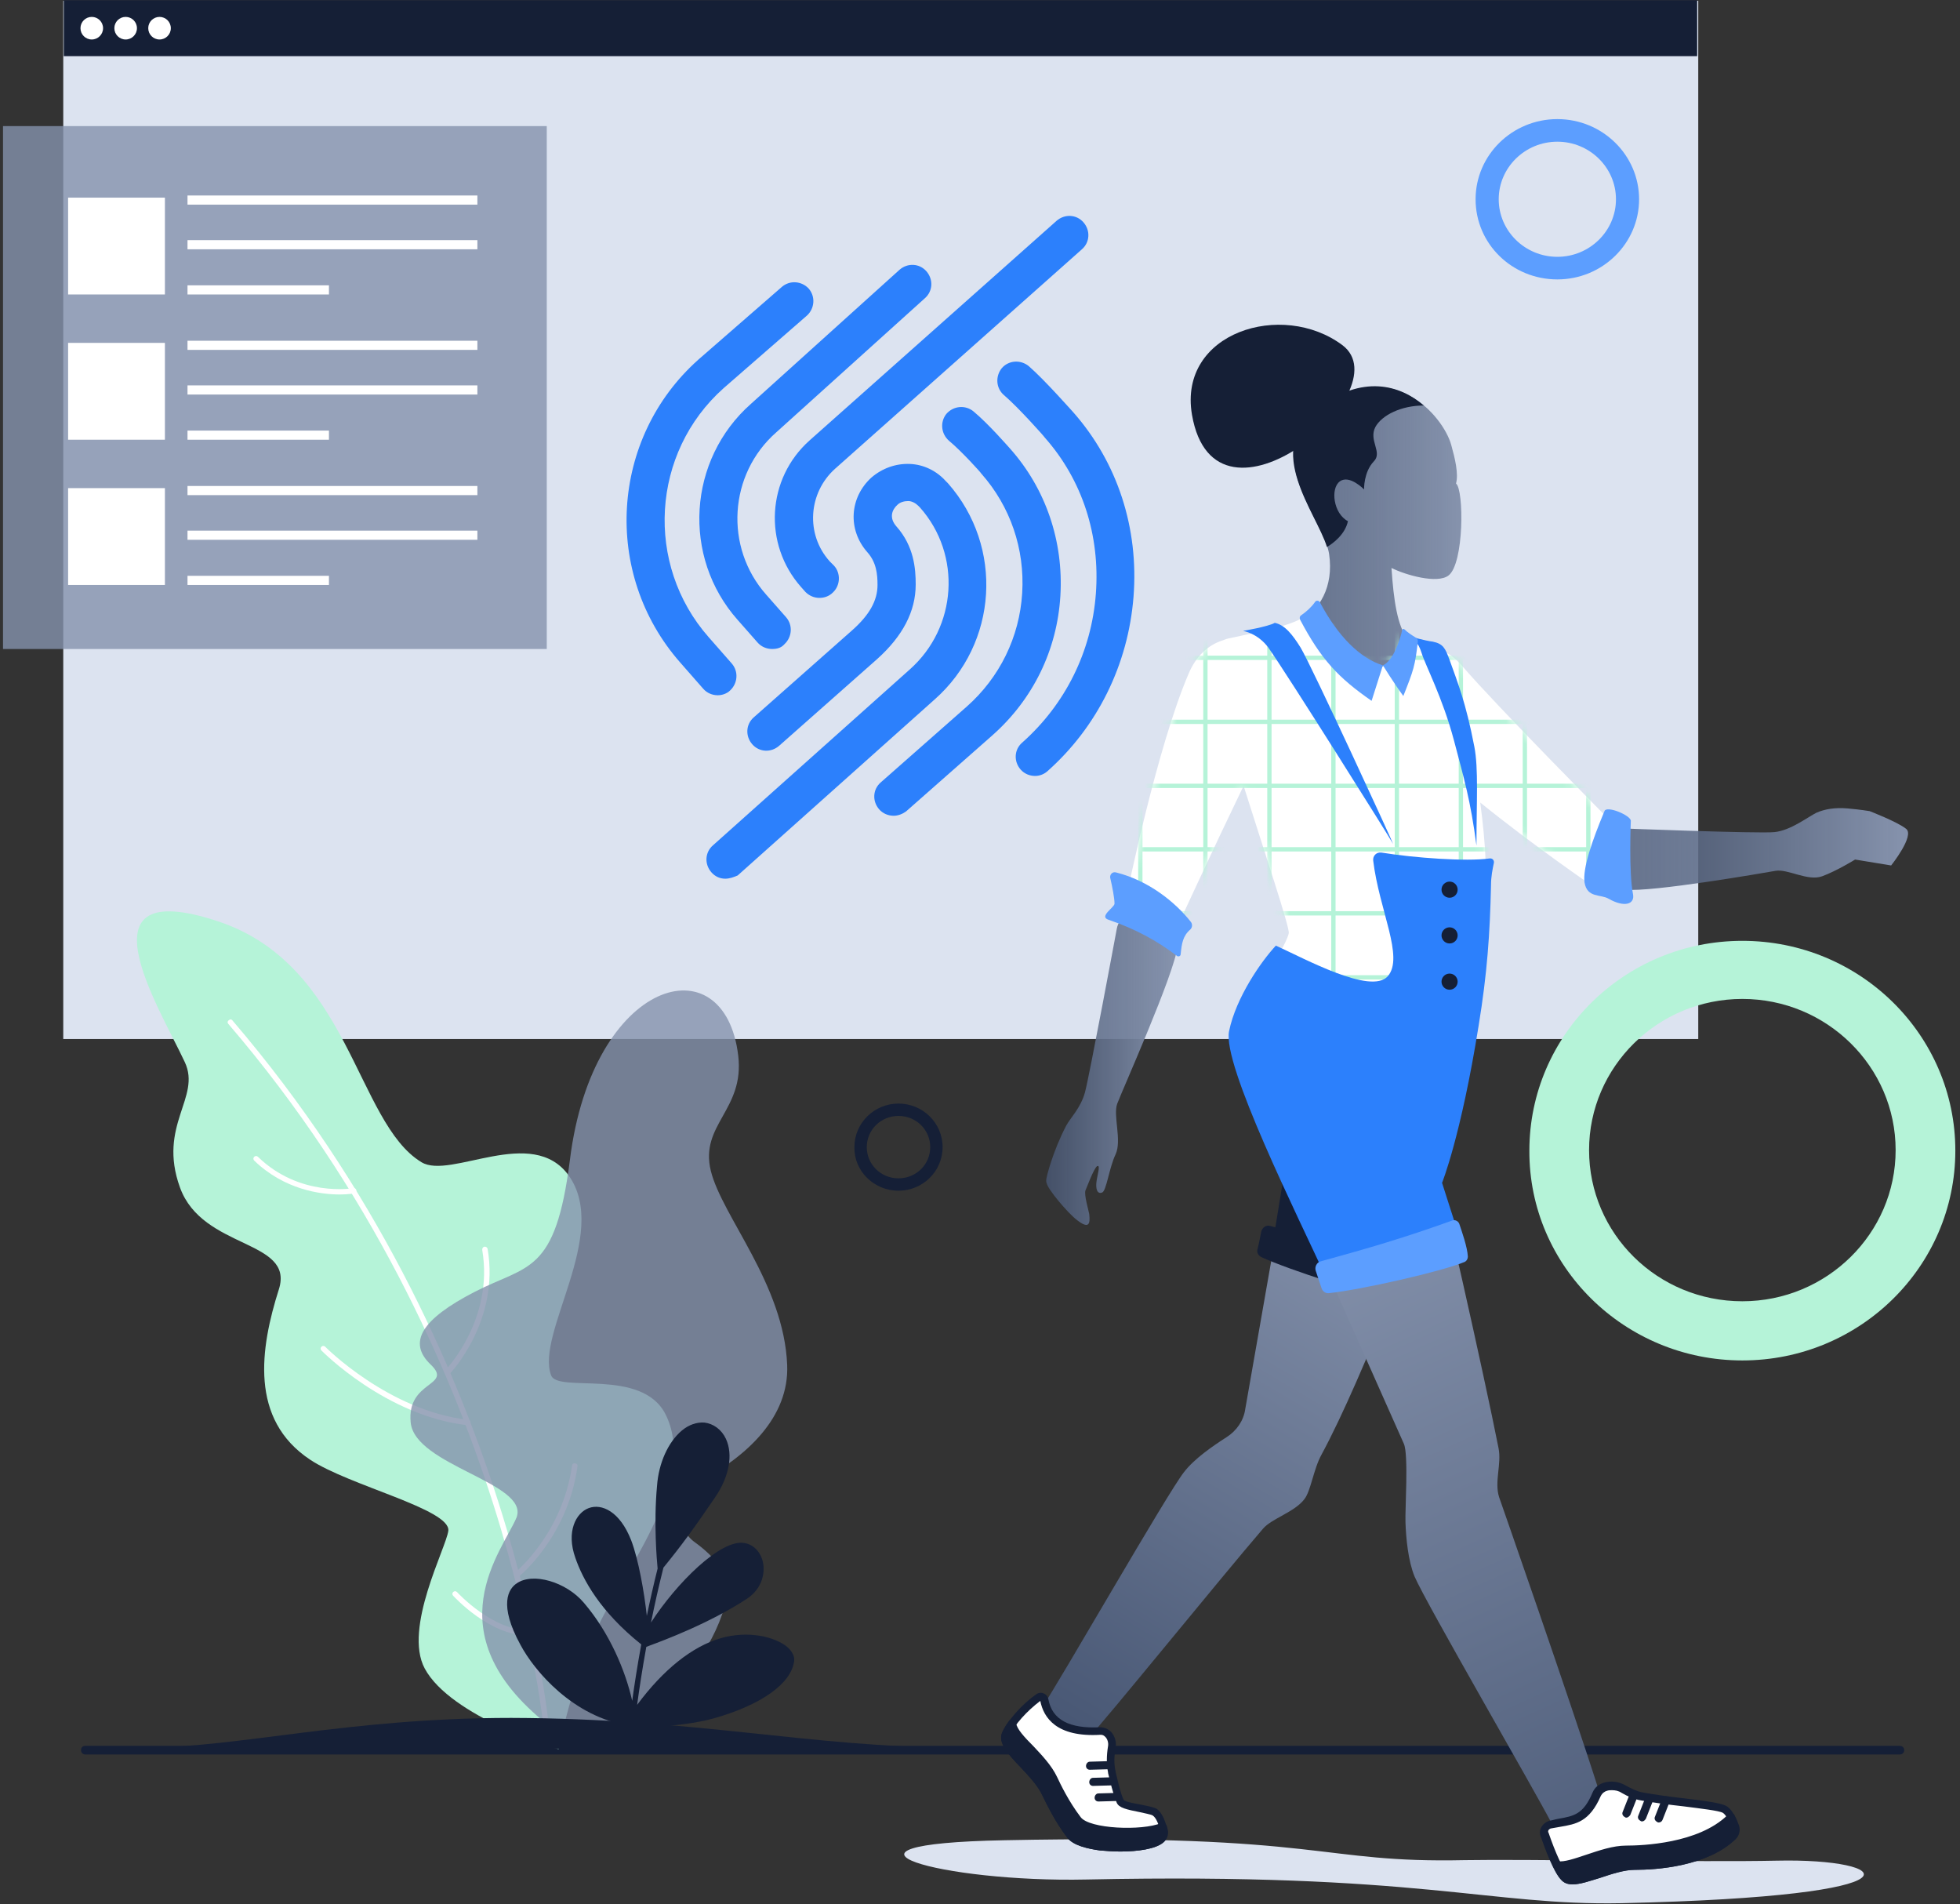 <svg width="244" height="237" viewBox="0 0 244 237" fill="none" xmlns="http://www.w3.org/2000/svg">
<rect x="0" y="0" width="244" height="237" fill="#333333" stroke="none"/>
<path d="M236.522 218.364H10.62C10.352 218.364 10.085 218.163 10.085 217.828C10.085 217.493 10.285 217.292 10.62 217.292H236.522C236.79 217.292 237.058 217.493 237.058 217.828C237.058 218.163 236.79 218.364 236.522 218.364Z" fill="#151F36"/>
<path fill-rule="evenodd" clip-rule="evenodd" d="M201.884 236.87C185.346 237.204 176.843 233.053 135.264 233.924C117.254 234.325 100.114 229.505 125.087 229.036C165.059 228.232 164.055 231.915 182.4 231.513C189.564 231.379 212.127 231.781 221.166 231.58C235.695 231.245 241.118 235.999 201.884 236.87Z" fill="#DCE3F0"/>
<path d="M211.415 0.094H7.875V129.315H211.415V0.094Z" fill="#DCE3F0"/>
<path opacity="0.8" d="M68.067 15.694H0.376V80.773H68.067V15.694Z" fill="url(#paint0_linear)"/>
<path d="M20.53 24.598H8.479V36.649H20.53V24.598Z" fill="white"/>
<path d="M59.43 24.331H23.342V25.469H59.43V24.331Z" fill="white"/>
<path d="M59.43 29.888H23.342V31.026H59.43V29.888Z" fill="white"/>
<path d="M40.951 35.512H23.342V36.65H40.951V35.512Z" fill="white"/>
<path d="M20.53 42.675H8.479V54.727H20.53V42.675Z" fill="white"/>
<path d="M59.43 42.409H23.342V43.547H59.43V42.409Z" fill="white"/>
<path d="M59.43 47.966H23.342V49.104H59.43V47.966Z" fill="white"/>
<path d="M40.951 53.59H23.342V54.728H40.951V53.59Z" fill="white"/>
<path d="M20.53 60.753H8.479V72.805H20.53V60.753Z" fill="white"/>
<path d="M59.43 60.486H23.342V61.624H59.43V60.486Z" fill="white"/>
<path d="M59.43 66.043H23.342V67.182H59.43V66.043Z" fill="white"/>
<path d="M40.951 71.667H23.342V72.806H40.951V71.667Z" fill="white"/>
<path d="M211.281 0.027H7.942V6.99H211.281V0.027Z" fill="#151F36"/>
<path d="M11.424 4.915C12.2 4.915 12.83 4.285 12.83 3.509C12.83 2.732 12.2 2.103 11.424 2.103C10.647 2.103 10.018 2.732 10.018 3.509C10.018 4.285 10.647 4.915 11.424 4.915Z" fill="white"/>
<path d="M15.642 4.915C16.419 4.915 17.048 4.285 17.048 3.509C17.048 2.732 16.419 2.103 15.642 2.103C14.866 2.103 14.236 2.732 14.236 3.509C14.236 4.285 14.866 4.915 15.642 4.915Z" fill="white"/>
<path d="M19.86 4.915C20.637 4.915 21.266 4.285 21.266 3.509C21.266 2.732 20.637 2.103 19.86 2.103C19.084 2.103 18.454 2.732 18.454 3.509C18.454 4.285 19.084 4.915 19.86 4.915Z" fill="white"/>
<path d="M128.86 96.575C128.19 96.575 127.521 96.307 127.052 95.771C126.181 94.767 126.248 93.294 127.253 92.424C132.609 87.67 135.89 81.108 136.425 73.877C136.961 66.646 134.752 59.75 130.065 54.461C130.065 54.394 126.717 50.644 124.976 49.171C123.972 48.301 123.905 46.828 124.709 45.824C125.579 44.819 127.052 44.752 128.056 45.556C130.065 47.297 133.479 51.18 133.613 51.314C139.104 57.541 141.782 65.709 141.112 74.279C140.443 82.715 136.626 90.482 130.333 96.039C129.931 96.374 129.395 96.575 128.86 96.575Z" fill="#2C80FC"/>
<path d="M111.251 101.529C110.581 101.529 109.912 101.261 109.443 100.726C108.573 99.722 108.64 98.249 109.644 97.378L120.357 87.938C124.441 84.322 126.918 79.301 127.253 73.81C127.588 68.32 125.78 63.031 122.164 58.947C122.164 58.88 119.754 56.202 118.147 54.862C117.143 53.992 117.009 52.519 117.812 51.515C118.683 50.51 120.156 50.377 121.16 51.18C123.102 52.787 125.579 55.666 125.713 55.8C130.199 60.821 132.408 67.383 132.007 74.145C131.605 80.907 128.592 87.067 123.503 91.553L112.791 100.994C112.322 101.328 111.786 101.529 111.251 101.529Z" fill="#2C80FC"/>
<path d="M90.294 109.363C89.624 109.363 89.022 109.095 88.553 108.559C87.683 107.555 87.749 106.082 88.754 105.212L113.259 83.318C119.151 78.096 119.753 69.057 114.531 63.165L114.464 63.098C114.397 63.031 114.397 63.031 114.33 62.964C113.995 62.629 113.527 62.361 113.058 62.361C112.589 62.361 112.054 62.495 111.719 62.83C111.049 63.433 110.648 64.437 111.585 65.508C113.795 67.985 113.995 70.797 113.995 72.739C113.995 76.087 112.389 79.167 109.175 82.046L96.989 92.825C95.985 93.696 94.512 93.629 93.641 92.624C92.771 91.62 92.838 90.147 93.842 89.277L106.028 78.497C108.237 76.555 109.242 74.748 109.242 72.806C109.242 71.467 109.108 69.994 107.97 68.722C105.492 65.91 105.76 61.893 108.505 59.415C109.844 58.277 111.518 57.675 113.259 57.742C115 57.808 116.607 58.612 117.745 59.884L117.879 60.018C117.946 60.085 117.946 60.085 118.013 60.152C124.976 68.052 124.239 80.104 116.339 87.067L91.834 108.961C91.365 109.162 90.829 109.363 90.294 109.363Z" fill="#2C80FC"/>
<path d="M89.357 86.531C88.688 86.531 88.018 86.264 87.549 85.728L84.67 82.447C74.962 71.4 75.966 54.528 86.947 44.752L97.325 35.714C98.329 34.843 99.802 34.977 100.672 35.914C101.543 36.919 101.409 38.392 100.471 39.262L90.094 48.301C81.055 56.335 80.251 70.262 88.219 79.3L91.098 82.581C91.968 83.585 91.834 85.058 90.897 85.929C90.495 86.331 89.893 86.531 89.357 86.531Z" fill="#2C80FC"/>
<path d="M96.119 80.773C95.45 80.773 94.78 80.506 94.311 79.97L91.834 77.158C84.871 69.324 85.607 57.206 93.508 50.242L111.987 33.571C112.992 32.701 114.465 32.768 115.335 33.772C116.205 34.776 116.138 36.249 115.134 37.12L96.655 53.791C90.696 59.014 90.16 68.119 95.383 74.011L97.86 76.823C98.73 77.828 98.597 79.3 97.659 80.171C97.257 80.64 96.722 80.773 96.119 80.773Z" fill="#2C80FC"/>
<path d="M102.012 74.413C101.342 74.413 100.739 74.145 100.271 73.676L99.735 73.074C94.981 67.718 95.45 59.549 100.806 54.795L131.538 27.478C132.543 26.608 134.015 26.675 134.886 27.679C135.756 28.683 135.689 30.156 134.685 31.027L103.953 58.344C100.606 61.357 100.271 66.512 103.284 69.86L103.819 70.396C104.69 71.333 104.623 72.873 103.685 73.743C103.217 74.212 102.614 74.413 102.012 74.413Z" fill="#2C80FC"/>
<path d="M179.654 144.406C177.712 150.097 169.812 171.255 164.522 181.03C163.518 182.838 163.183 185.583 162.38 186.587C161.175 188.194 158.296 188.997 157.225 190.27C151.868 196.496 137.674 214.038 135.264 216.582C131.246 220.8 126.961 216.716 129.573 212.766C132.184 208.816 145.24 185.984 147.382 183.239C148.654 181.566 150.998 179.959 152.672 178.887C153.944 178.084 154.814 176.812 155.015 175.406C156.22 168.443 159.836 147.955 161.041 141.259C162.514 133.158 182.064 137.51 179.654 144.406Z" fill="url(#paint1_linear)"/>
<path d="M129.238 211.293C129.506 211.092 129.908 211.226 129.975 211.628C130.577 214.975 133.791 215.645 136.938 215.511C137.875 215.444 138.545 216.582 138.344 217.52C138.21 218.39 138.143 219.461 138.344 220.599C138.612 221.671 138.946 223.144 139.415 224.282C139.75 225.085 143.098 225.219 143.767 225.688C144.37 226.157 144.704 227.228 144.905 227.897C145.039 228.299 144.838 228.768 144.504 229.036C142.696 230.442 134.661 230.375 133.255 228.433C131.916 226.625 130.912 224.751 130.242 223.345C128.903 220.332 124.484 217.653 125.221 215.913C125.823 214.44 127.564 212.498 129.238 211.293Z" fill="white"/>
<path d="M139.482 230.442C138.612 230.442 137.742 230.375 136.938 230.308C135.465 230.107 133.59 229.705 132.854 228.701C131.314 226.692 130.31 224.55 129.774 223.479C129.238 222.273 128.033 221.001 127.029 219.93C125.489 218.323 124.217 216.917 124.753 215.645C125.422 214.172 127.163 212.163 128.971 210.891C129.238 210.69 129.573 210.624 129.908 210.757C130.243 210.891 130.444 211.159 130.511 211.494C130.979 214.038 133.122 215.176 136.938 214.975C137.474 214.975 137.942 215.176 138.344 215.578C138.813 216.114 139.014 216.85 138.88 217.587C138.679 218.658 138.679 219.595 138.88 220.466V220.533C139.148 221.537 139.415 223.01 139.884 224.014C140.085 224.282 141.424 224.483 142.094 224.617C143.098 224.818 143.7 224.952 144.035 225.152C144.571 225.554 145.04 226.425 145.307 227.697C145.441 228.299 145.24 228.969 144.705 229.371C143.834 230.107 141.692 230.442 139.482 230.442ZM129.506 211.695C127.899 212.9 126.225 214.708 125.69 216.047C125.355 216.716 126.56 218.055 127.765 219.261C128.837 220.399 130.042 221.671 130.711 223.077C131.18 224.081 132.184 226.157 133.657 228.098C134.059 228.634 135.331 229.103 137.072 229.304C139.951 229.638 143.232 229.304 144.169 228.567C144.37 228.433 144.437 228.165 144.437 227.898C144.236 226.96 143.901 226.224 143.5 225.956C143.299 225.822 142.495 225.688 141.96 225.554C140.286 225.219 139.281 225.019 139.014 224.349C138.545 223.211 138.21 221.738 137.942 220.667V220.6C137.742 219.595 137.742 218.524 137.942 217.319C138.009 216.917 137.875 216.448 137.608 216.181C137.407 215.98 137.273 215.913 137.005 215.913C131.515 216.248 129.908 213.77 129.506 211.695Z" fill="#151F36"/>
<path d="M134.125 226.425C132.786 224.617 131.782 222.742 131.112 221.336C129.907 218.658 126.158 216.181 126.024 214.44C125.689 214.909 125.354 215.444 125.153 215.846C124.35 217.654 128.769 220.332 130.175 223.278C130.778 224.684 131.849 226.559 133.188 228.366C134.594 230.241 142.628 230.375 144.436 228.969C144.771 228.701 144.972 228.233 144.838 227.831C144.838 227.697 144.771 227.563 144.704 227.362C142.227 228.366 135.464 228.166 134.125 226.425Z" fill="#151F36"/>
<path d="M139.482 230.442C138.612 230.442 137.742 230.375 136.938 230.308C135.465 230.107 133.59 229.705 132.854 228.701C131.314 226.692 130.31 224.55 129.774 223.479C129.238 222.273 128.033 221.001 127.029 219.93C125.489 218.323 124.217 216.917 124.753 215.645C124.953 215.176 125.221 214.708 125.623 214.172C125.757 213.971 125.958 213.904 126.159 213.971C126.359 214.038 126.493 214.172 126.493 214.44C126.56 215.176 127.565 216.248 128.636 217.319C129.707 218.457 130.912 219.729 131.582 221.135C132.05 222.14 133.055 224.215 134.528 226.157C135.599 227.63 142.161 227.898 144.571 226.893C144.705 226.826 144.839 226.826 144.973 226.893C145.106 226.96 145.173 227.094 145.24 227.228C145.307 227.362 145.307 227.563 145.374 227.697C145.508 228.299 145.307 228.969 144.772 229.371C143.834 230.107 141.692 230.442 139.482 230.442ZM125.958 215.578C125.824 215.779 125.757 215.913 125.69 216.047C125.355 216.716 126.56 218.055 127.765 219.26C128.837 220.399 130.042 221.671 130.711 223.077C131.18 224.081 132.184 226.157 133.657 228.098C134.059 228.634 135.331 229.103 137.072 229.304C139.951 229.638 143.232 229.304 144.169 228.567C144.37 228.433 144.437 228.232 144.437 228.031C141.424 228.902 135.197 228.634 133.791 226.759C132.251 224.751 131.247 222.608 130.711 221.537C130.176 220.332 128.971 219.06 127.966 217.988C127.096 217.118 126.359 216.315 125.958 215.578Z" fill="#151F36"/>
<path d="M175.035 159.471L158.43 154.851L160.238 143.737L178.985 149.227L175.035 159.471Z" fill="#151F36"/>
<path d="M175.102 157.261C174.901 158.266 174.499 160.207 173.963 161.279C173.83 161.546 173.562 161.68 173.294 161.613C170.281 161.212 160.506 158.065 157.024 156.458C156.622 156.257 156.422 155.855 156.555 155.454C156.756 154.65 156.89 153.847 157.024 153.244C157.158 152.775 157.627 152.441 158.095 152.575C164.121 154.181 168.473 155.32 174.566 156.458C174.901 156.525 175.169 156.86 175.102 157.261Z" fill="#151F36"/>
<path d="M177.713 141.125C179.32 146.95 184.743 171.054 186.551 180.227C186.952 182.235 186.015 184.378 186.618 186.319C186.618 186.319 195.589 211.963 199.071 222.943C200.879 228.5 195.322 231.178 193.179 226.96C191.037 222.809 177.512 199.509 176.106 196.228C175.302 194.287 175.035 191.475 174.968 189.466C174.901 187.993 175.369 181.03 174.767 179.691C171.888 173.196 163.452 154.248 160.639 148.022C157.292 140.59 175.838 134.095 177.713 141.125Z" fill="url(#paint2_linear)"/>
<path d="M175.235 79.595C173.963 77.854 173.494 74.774 173.227 70.69C174.967 71.561 178.918 72.699 180.324 71.627C182.265 70.154 182.265 60.982 181.261 60.178C181.596 58.973 181.127 57.032 180.658 55.358C179.654 51.742 173.093 43.975 163.987 50.939C156.823 56.362 164.857 64.798 165.46 68.949C166.062 73.034 164.255 76.046 161.644 77.385C170.481 86.692 173.963 87.228 175.235 79.595Z" fill="url(#paint3_linear)"/>
<path d="M201.682 103.096C201.682 103.096 218.89 103.765 220.898 103.564C222.907 103.364 225.049 101.69 226.121 101.154C227.192 100.685 228.464 100.485 230.004 100.618C231.544 100.752 232.749 100.953 232.749 100.953C232.749 100.953 236.231 102.292 237.302 103.163C238.373 104.033 235.427 107.716 235.427 107.716L230.941 106.979C230.941 106.979 228.665 108.385 226.857 109.055C225.049 109.724 222.572 108.117 221.032 108.385C219.492 108.653 205.633 111.063 202.352 110.729C199.071 110.394 197.799 102.962 201.682 103.096Z" fill="url(#paint4_linear)"/>
<path d="M147.985 83.813C148.923 81.603 150.463 80.264 152.136 79.729C152.471 79.595 152.806 79.461 153.275 79.394C155.819 78.791 162.313 77.787 163.117 75.979C166.599 79.863 169.21 83.076 171.419 83.076C173.629 83.076 174.633 79.126 174.633 79.126C175.972 80.666 177.579 80.264 179.119 80.867C179.989 81.068 181.061 81.737 182.132 83.01C186.35 87.897 200.209 101.891 200.209 101.891L198.335 110.327C198.335 110.327 190.97 105.305 184.274 99.882C184.609 102.426 184.877 104.97 184.944 107.381C185.413 118.361 183.404 125.86 183.404 125.86C174.365 128.203 166.13 125.86 158.497 119.901C158.497 119.901 160.171 117.357 160.439 116.152C160.573 115.415 157.359 105.908 154.815 97.806C151.065 105.573 146.713 115.013 146.713 115.013L140.286 111.398C140.286 111.331 144.035 92.986 147.985 83.813Z" fill="white"/>
<mask id="mask0" mask-type="alpha" maskUnits="userSpaceOnUse" x="140" y="75" width="61" height="52">
<path d="M147.985 83.813C148.923 81.603 150.463 80.264 152.136 79.729C152.471 79.595 152.806 79.461 153.275 79.394C155.819 78.791 162.313 77.787 163.117 75.979C166.599 79.863 169.21 83.076 171.419 83.076C173.629 83.076 174.633 79.126 174.633 79.126C175.972 80.666 177.579 80.264 179.119 80.867C179.989 81.068 181.061 81.737 182.132 83.01C186.35 87.897 200.209 101.891 200.209 101.891L198.335 110.327C198.335 110.327 190.97 105.305 184.274 99.882C184.609 102.426 184.877 104.97 184.944 107.381C185.413 118.361 183.404 125.86 183.404 125.86C174.365 128.203 166.13 125.86 158.497 119.901C158.497 119.901 160.171 117.357 160.439 116.152C160.573 115.415 157.359 105.908 154.815 97.806C151.065 105.573 146.713 115.013 146.713 115.013L140.286 111.398C140.286 111.331 144.035 92.986 147.985 83.813Z" fill="white"/>
</mask>
<g mask="url(#mask0)">
<path d="M142.227 73.702H141.691V129.609H142.227V73.702Z" fill="#B5F3D8"/>
<path d="M150.328 73.703H149.792V129.609H150.328V73.703Z" fill="#B5F3D8"/>
<path d="M158.296 73.703H157.76V129.609H158.296V73.703Z" fill="#B5F3D8"/>
<path d="M166.264 73.703H165.728V129.609H166.264V73.703Z" fill="#B5F3D8"/>
<path d="M174.164 73.703H173.628V129.609H174.164V73.703Z" fill="#B5F3D8"/>
<path d="M182.131 73.703H181.595V129.609H182.131V73.703Z" fill="#B5F3D8"/>
<path d="M190.099 73.703H189.563V129.609H190.099V73.703Z" fill="#B5F3D8"/>
<path d="M197.999 73.703H197.463V129.609H197.999V73.703Z" fill="#B5F3D8"/>
<path d="M197.732 81.603H141.959V82.139H197.732V81.603Z" fill="#B5F3D8"/>
<path d="M197.732 89.571H141.959V90.106H197.732V89.571Z" fill="#B5F3D8"/>
<path d="M197.732 97.538H141.959V98.074H197.732V97.538Z" fill="#B5F3D8"/>
<path d="M197.732 105.439H141.959V105.975H197.732V105.439Z" fill="#B5F3D8"/>
<path d="M197.732 113.406H141.959V113.942H197.732V113.406Z" fill="#B5F3D8"/>
<path d="M197.732 121.374H141.959V121.91H197.732V121.374Z" fill="#B5F3D8"/>
</g>
<path d="M203.021 102.158C203.021 102.158 202.753 108.586 203.289 111.264C203.557 112.603 202.151 112.938 200.276 111.867C199.272 111.264 197.598 111.8 197.263 109.858C196.995 108.117 198.2 104.636 199.74 100.953C200.008 100.217 203.021 101.489 203.021 102.158Z" fill="#5C9EFF"/>
<path d="M192.977 227.16C195.455 226.558 197.262 226.96 198.802 223.411C199.338 222.206 201.012 222.072 202.15 222.741C202.82 223.143 203.556 223.478 204.427 223.679C207.774 224.348 213.733 224.683 214.737 225.286C215.407 225.687 215.809 226.692 216.077 227.361C216.21 227.763 216.076 228.232 215.809 228.566C212.595 231.646 206.77 232.249 203.623 232.249C200.342 232.249 196.057 235.195 194.785 233.722C193.848 232.718 192.844 229.972 192.375 228.433C192.04 227.83 192.375 227.227 192.977 227.16Z" fill="white"/>
<path d="M195.79 234.526C195.187 234.526 194.719 234.392 194.317 233.923C193.38 232.919 192.442 230.375 191.773 228.5C191.639 228.098 191.706 227.697 191.907 227.362C192.108 227.027 192.442 226.759 192.844 226.625C193.246 226.558 193.647 226.425 194.049 226.358C195.924 226.023 197.129 225.822 198.267 223.077C198.535 222.474 199.004 222.073 199.673 221.872C200.544 221.604 201.548 221.738 202.352 222.206C203.088 222.608 203.758 222.943 204.427 223.077C205.9 223.345 207.775 223.613 209.583 223.813C212.462 224.148 214.202 224.416 214.872 224.751C215.474 225.086 216.01 225.889 216.412 227.161C216.613 227.764 216.479 228.433 216.01 228.902C212.462 232.317 206.168 232.718 203.557 232.718C203.557 232.718 203.557 232.718 203.49 232.718C202.151 232.718 200.544 233.254 199.138 233.723C197.866 234.124 196.727 234.526 195.79 234.526ZM200.678 222.809C200.477 222.809 200.276 222.809 200.075 222.876C199.807 222.943 199.472 223.144 199.272 223.546C197.866 226.759 196.192 227.027 194.25 227.362C193.848 227.429 193.514 227.496 193.112 227.563C192.978 227.563 192.844 227.697 192.777 227.764C192.71 227.898 192.71 228.031 192.777 228.098C193.647 230.643 194.518 232.517 195.12 233.187C195.656 233.723 197.263 233.187 198.87 232.651C200.343 232.116 202.017 231.58 203.557 231.58C205.498 231.58 211.993 231.312 215.341 228.098C215.541 227.898 215.608 227.63 215.541 227.429C215.207 226.492 214.805 225.822 214.47 225.621C214.001 225.353 211.658 225.086 209.583 224.818C207.708 224.617 205.833 224.349 204.293 224.081C203.49 223.947 202.686 223.613 201.883 223.144C201.481 222.876 201.079 222.809 200.678 222.809Z" fill="#151F36"/>
<path d="M202.486 226.224C202.419 226.224 202.352 226.224 202.285 226.157C202.017 226.023 201.883 225.755 202.017 225.487L202.888 223.278C203.022 223.01 203.289 222.876 203.557 223.01C203.825 223.144 203.959 223.412 203.825 223.68L202.955 225.889C202.821 226.09 202.62 226.224 202.486 226.224Z" fill="#151F36"/>
<path d="M204.427 226.692C204.36 226.692 204.294 226.692 204.227 226.625C203.959 226.492 203.825 226.224 203.959 225.956L204.829 223.746C204.963 223.479 205.231 223.345 205.499 223.479C205.767 223.613 205.9 223.88 205.767 224.148L204.896 226.358C204.762 226.559 204.628 226.692 204.427 226.692Z" fill="#151F36"/>
<path d="M206.503 226.826C206.436 226.826 206.369 226.826 206.302 226.759C206.034 226.625 205.901 226.358 206.034 226.09L206.905 223.88C207.039 223.612 207.307 223.479 207.574 223.612C207.842 223.746 207.976 224.014 207.842 224.282L206.972 226.491C206.905 226.692 206.704 226.826 206.503 226.826Z" fill="#151F36"/>
<path d="M215.942 227.294C215.808 226.96 215.674 226.558 215.473 226.156C215.406 226.223 215.406 226.29 215.339 226.357C211.925 229.638 205.698 230.24 202.417 230.24C199.471 230.24 195.722 232.517 193.847 232.182C194.115 232.785 194.45 233.253 194.718 233.588C195.99 235.061 200.275 232.115 203.555 232.115C206.635 232.115 212.527 231.579 215.741 228.433C216.009 228.165 216.143 227.696 215.942 227.294Z" fill="#151F36"/>
<path d="M195.79 234.526C195.188 234.526 194.719 234.392 194.317 233.923C193.983 233.589 193.715 233.053 193.38 232.383C193.313 232.25 193.313 232.049 193.447 231.848C193.581 231.714 193.715 231.647 193.916 231.647C194.719 231.781 196.058 231.312 197.464 230.844C199.071 230.308 200.812 229.705 202.419 229.705C204.494 229.705 211.391 229.438 215.006 225.956L215.073 225.889C215.14 225.755 215.341 225.621 215.542 225.688C215.742 225.688 215.876 225.755 215.943 225.956C216.211 226.425 216.345 226.893 216.479 227.161C216.68 227.764 216.546 228.433 216.077 228.902C212.529 232.317 206.235 232.718 203.624 232.718C203.624 232.718 203.624 232.718 203.557 232.718C202.218 232.718 200.611 233.254 199.205 233.723C197.866 234.124 196.728 234.526 195.79 234.526ZM194.652 232.718C194.786 232.986 194.92 233.187 195.054 233.321C195.589 233.923 197.196 233.321 198.803 232.785C200.276 232.25 201.95 231.714 203.49 231.714C205.432 231.714 211.926 231.446 215.274 228.232C215.475 228.031 215.542 227.764 215.475 227.563C215.408 227.429 215.408 227.295 215.341 227.094C211.524 230.442 205.097 230.777 202.419 230.777C202.419 230.777 202.419 230.777 202.352 230.777C200.946 230.777 199.205 231.379 197.732 231.848C196.594 232.25 195.522 232.584 194.652 232.718Z" fill="#151F36"/>
<path d="M185.412 106.845C182.6 107.247 176.039 106.778 171.955 106.109C171.352 106.042 170.883 106.51 170.95 107.113C171.687 113.273 174.834 119.165 172.758 121.508C170.683 123.851 162.38 119.299 158.832 117.692C157.024 119.633 153.877 124.119 153.007 128.337C152.136 132.488 161.443 151.102 165.259 159.404L181.73 154.115L179.521 147.218C179.521 147.218 181.864 141.46 184.073 127.668C185.145 121.106 185.479 116.219 185.613 110.26C185.613 109.055 185.814 108.184 185.948 107.515C186.082 107.113 185.814 106.778 185.412 106.845Z" fill="#2C80FC"/>
<path d="M173.428 105.038C173.093 104.368 160.171 83.813 157.894 80.599C156.555 78.792 154.748 78.524 154.748 78.524C154.748 78.524 157.894 77.988 158.698 77.519C159.97 77.787 160.907 78.993 161.912 80.599C163.385 83.077 173.495 105.038 173.428 105.038Z" fill="#2C80FC"/>
<path d="M180.993 92.115C179.587 86.826 177.445 82.809 176.976 81.269C176.574 79.93 175.771 79.26 175.771 79.26C175.771 79.26 177.311 79.729 178.382 79.863C179.654 80.13 179.922 80.666 180.458 82.139C181.462 84.951 182.466 87.362 183.538 92.919C184.073 95.664 183.805 99.815 183.805 105.238C183.069 99.614 182.266 96.936 180.993 92.115Z" fill="#2C80FC"/>
<path d="M172.156 82.809C172.156 82.809 171.554 84.683 170.75 87.228C166.599 84.349 164.456 82.072 161.845 77.118C161.778 76.917 161.778 76.716 161.979 76.582C162.649 76.113 163.251 75.578 163.72 74.908C163.854 74.707 164.189 74.707 164.323 74.975C166.599 79.26 169.344 81.938 172.156 82.809Z" fill="#5C9EFF"/>
<path d="M180.458 123.182C181.013 123.182 181.462 122.732 181.462 122.178C181.462 121.623 181.013 121.173 180.458 121.173C179.903 121.173 179.454 121.623 179.454 122.178C179.454 122.732 179.903 123.182 180.458 123.182Z" fill="#151F36"/>
<path d="M180.458 117.424C181.013 117.424 181.462 116.974 181.462 116.419C181.462 115.865 181.013 115.415 180.458 115.415C179.903 115.415 179.454 115.865 179.454 116.419C179.454 116.974 179.903 117.424 180.458 117.424Z" fill="#151F36"/>
<path d="M180.458 111.733C181.013 111.733 181.462 111.283 181.462 110.728C181.462 110.174 181.013 109.724 180.458 109.724C179.903 109.724 179.454 110.174 179.454 110.728C179.454 111.283 179.903 111.733 180.458 111.733Z" fill="#151F36"/>
<path d="M139.013 115.683C139.013 115.683 135.598 134.028 135.063 135.97C134.527 137.912 133.255 139.117 132.719 140.121C131.113 143.201 130.242 146.482 130.242 146.883C130.242 147.017 130.242 147.151 130.309 147.285C130.443 148.022 132.92 150.968 134.059 151.838C135.598 153.043 135.732 152.307 135.598 151.102C135.532 150.7 134.929 148.691 135.13 148.156C135.532 147.218 136.402 144.808 136.737 145.143C136.938 145.343 136.469 146.683 136.469 147.486C136.469 148.156 136.67 148.624 137.205 148.423C137.741 148.222 138.076 145.343 138.879 143.67C139.683 141.929 138.544 138.849 139.08 137.376C139.616 135.903 146.244 121.106 146.579 117.825C146.713 114.545 139.616 111.8 139.013 115.683Z" fill="url(#paint5_linear)"/>
<path d="M146.981 118.763C146.981 119.031 146.646 119.098 146.512 118.964C144.035 117.089 141.357 115.616 138.009 114.478C136.737 114.076 138.746 112.938 138.746 112.469C138.746 111.8 138.478 110.394 138.21 109.255C138.143 108.854 138.478 108.452 138.946 108.586C142.964 109.59 146.311 112.268 148.253 114.746C148.454 115.013 148.454 115.415 148.186 115.683C147.249 116.486 147.115 117.424 146.981 118.763Z" fill="#5C9EFF"/>
<path d="M181.663 152.307C181.998 153.311 182.667 155.186 182.734 156.391C182.734 156.659 182.6 156.927 182.333 157.061C179.454 158.266 169.344 160.542 165.46 160.944C165.059 161.011 164.657 160.743 164.523 160.341C164.255 159.538 163.987 158.734 163.786 158.132C163.653 157.663 163.92 157.128 164.389 156.994C170.482 155.32 174.834 154.048 180.793 151.905C181.127 151.771 181.529 151.972 181.663 152.307Z" fill="#5C9EFF"/>
<path d="M172.156 82.809C172.156 82.809 173.562 85.085 174.7 86.625C175.972 83.411 176.173 82.876 176.508 79.796C176.508 79.662 176.441 79.461 176.307 79.394C175.771 79.059 175.236 78.725 174.834 78.323C174.767 78.256 174.566 78.256 174.566 78.39C174.231 79.93 173.361 82.273 172.156 82.809Z" fill="#5C9EFF"/>
<path d="M167.134 42.971C159.636 37.347 146.646 41.364 148.387 51.608C151.266 68.347 174.633 48.662 167.134 42.971Z" fill="#151F36"/>
<path d="M171.218 53.148C170.348 54.822 172.155 56.295 171.017 57.433C169.745 58.772 169.812 60.915 169.812 60.915C169.812 60.915 168.004 59.04 166.799 59.91C165.594 60.781 165.996 63.928 167.803 64.865C167.469 66.472 165.996 67.61 165.192 68.079C163.853 63.727 157.225 55.96 163.92 50.872C169.611 46.52 174.298 47.926 177.244 50.47C174.432 50.47 172.021 51.675 171.218 53.148Z" fill="#151F36"/>
<path d="M135.666 220.265C135.398 220.265 135.197 220.064 135.197 219.796C135.197 219.528 135.398 219.261 135.666 219.261L138.009 219.194C138.277 219.194 138.545 219.395 138.545 219.662C138.545 219.93 138.344 220.198 138.076 220.198L135.666 220.265Z" fill="#151F36"/>
<path d="M136.067 222.274C135.799 222.274 135.599 222.073 135.599 221.805C135.599 221.537 135.799 221.269 136.067 221.269L138.411 221.202C138.679 221.202 138.946 221.403 138.946 221.671C138.946 221.939 138.745 222.207 138.478 222.207L136.067 222.274Z" fill="#151F36"/>
<path d="M136.737 224.215C136.469 224.215 136.269 224.014 136.269 223.747C136.269 223.479 136.469 223.211 136.737 223.211L139.081 223.144C139.348 223.144 139.616 223.345 139.616 223.613C139.616 223.881 139.415 224.148 139.148 224.148L136.737 224.215C136.804 224.215 136.804 224.215 136.737 224.215Z" fill="#151F36"/>
<path d="M69.539 217.694C70.142 214.614 72.217 206.379 75.364 200.621C78.98 193.925 86.612 183.548 82.863 176.049C79.917 170.157 69.405 173.437 68.602 171.161C66.66 165.939 75.967 153.619 70.811 146.321C66.258 139.961 56.081 146.857 52.466 144.647C44.298 139.693 43.561 120.075 27.09 114.652C9.415 108.827 19.793 125.298 23.006 132.194C25.082 136.613 19.592 140.028 22.404 147.794C25.216 155.561 36.665 154.222 34.723 160.448C32.38 167.813 31.041 176.651 38.607 181.673C43.427 184.887 56.081 187.833 55.814 190.511C55.546 192.653 50.19 202.629 52.868 207.651C56.081 213.677 69.472 217.761 69.539 217.694Z" fill="#B5F3D8"/>
<path d="M68.134 216.556C67.933 216.556 67.799 216.422 67.799 216.221C67.732 215.752 63.916 168.818 28.43 127.44C28.296 127.306 28.296 127.106 28.497 126.972C28.631 126.838 28.832 126.838 28.966 127.039C64.585 168.617 68.469 215.752 68.469 216.221C68.536 216.422 68.402 216.556 68.134 216.556C68.201 216.556 68.201 216.556 68.134 216.556Z" fill="white"/>
<path d="M58.224 177.388C48.047 176.25 40.08 168.148 40.013 168.081C39.879 167.948 39.879 167.747 40.013 167.613C40.147 167.479 40.348 167.479 40.482 167.613C40.549 167.68 48.382 175.58 58.291 176.718C58.492 176.718 58.626 176.919 58.559 177.12C58.559 177.254 58.425 177.388 58.224 177.388Z" fill="white"/>
<path d="M55.68 171.027C55.613 171.027 55.479 171.027 55.479 170.96C55.345 170.827 55.345 170.626 55.479 170.492C55.546 170.425 61.505 164.198 60.032 155.561C60.032 155.36 60.099 155.226 60.3 155.159C60.501 155.159 60.635 155.226 60.702 155.427C62.242 164.399 56.082 170.893 56.015 170.96C55.881 170.96 55.814 171.027 55.68 171.027Z" fill="white"/>
<path d="M64.318 196.336C64.251 196.336 64.117 196.269 64.05 196.202C63.916 196.068 63.983 195.867 64.117 195.733C64.184 195.666 70.009 190.913 71.214 182.409C71.214 182.209 71.415 182.075 71.616 182.142C71.817 182.142 71.951 182.342 71.884 182.543C70.678 191.314 64.586 196.269 64.519 196.269C64.452 196.336 64.385 196.336 64.318 196.336Z" fill="white"/>
<path d="M42.289 148.665C39.879 148.665 35.393 148.062 31.644 144.447C31.51 144.313 31.51 144.112 31.644 143.978C31.778 143.844 31.979 143.844 32.113 143.978C37.268 148.999 43.896 147.928 43.963 147.861C44.164 147.861 44.298 147.928 44.365 148.129C44.365 148.33 44.298 148.464 44.097 148.531C44.097 148.531 43.361 148.665 42.289 148.665Z" fill="white"/>
<path d="M65.79 203.567C60.969 203.567 56.617 198.813 56.416 198.612C56.282 198.478 56.282 198.277 56.416 198.143C56.55 198.009 56.751 198.009 56.885 198.143C56.952 198.21 61.438 203.098 66.058 202.897C66.259 202.897 66.392 203.031 66.392 203.232C66.392 203.433 66.259 203.567 66.058 203.567C65.991 203.567 65.857 203.567 65.79 203.567Z" fill="white"/>
<path opacity="0.8" d="M68.134 214.614C70.812 216.757 77.106 215.551 81.725 212.204C85.876 209.191 89.961 202.964 90.563 198.143C90.831 196.001 89.023 193.791 86.546 191.984C83.868 190.109 84.136 185.891 87.015 184.418C92.974 181.271 98.263 176.383 97.995 169.889C97.593 159.846 89.894 151.41 88.488 145.719C87.082 139.961 92.706 138.153 91.902 131.39C90.228 117.196 73.758 121.682 70.946 144.38C69.138 158.641 65.723 157.369 59.095 160.783C52.467 164.198 50.726 167.077 53.605 169.822C56.484 172.567 50.592 171.764 51.127 177.053C51.663 182.409 65.857 184.552 64.317 188.837C62.644 192.921 53.672 203.098 68.134 214.614Z" fill="url(#paint6_linear)"/>
<path d="M118.885 217.493C106.967 217.694 18.253 217.694 18.253 217.493C29.703 217.493 43.361 213.811 63.648 213.811C86.747 213.878 101.075 217.493 118.885 217.493Z" fill="#151F36"/>
<path d="M27.358 217.292C45.101 217.359 84.537 217.359 105.895 217.292C102.28 217.024 98.664 216.623 94.915 216.221C85.608 215.217 75.967 214.212 63.647 214.212C52.131 214.212 42.825 215.418 34.589 216.422C32.045 216.757 29.635 217.024 27.358 217.292Z" fill="#151F36"/>
<path fill-rule="evenodd" clip-rule="evenodd" d="M81.866 195.222L81.859 195.13C81.859 195.125 81.856 195.093 81.85 195.034L81.85 195.034V195.034C81.784 194.311 81.358 189.661 81.792 184.953C81.993 182.074 83.198 179.463 84.872 178.057C85.742 177.321 86.746 176.986 87.684 177.053C88.822 177.187 89.826 177.923 90.362 179.062C91.299 181.07 90.764 183.815 89.023 186.359C86.328 190.304 84.923 192.247 82.592 195.105C81.992 197.479 81.479 199.783 81.042 201.943C84.154 197.111 89.753 191.473 92.706 192.051C93.844 192.251 94.714 193.189 94.982 194.461C95.25 195.733 94.915 197.675 93.041 198.947C88.321 202.055 82.463 204.223 80.869 204.813L80.869 204.813C80.637 204.899 80.496 204.951 80.461 204.968C79.944 207.808 79.572 210.284 79.316 212.186C82.56 207.81 86.157 204.93 89.693 203.901C93.107 202.897 96.455 203.701 97.995 204.973C98.597 205.508 98.932 206.111 98.865 206.714C98.531 209.526 94.781 212.204 88.822 213.878C85.541 214.748 82.395 214.882 80.52 214.882C79.823 214.882 79.301 214.857 78.987 214.837C78.889 215.701 78.847 216.191 78.847 216.221L78.177 216.154C78.177 216.124 78.22 215.634 78.317 214.768C71.33 213.697 66.5 207.935 64.786 204.705C62.041 199.683 63.313 197.742 64.317 197.072C66.326 195.666 70.477 196.871 72.686 199.483C75.919 203.265 77.874 207.991 78.703 211.688C78.962 209.795 79.33 207.392 79.83 204.663C74.7 200.573 72.54 196.565 71.615 193.858C70.477 190.645 71.682 188.301 73.289 187.699C74.896 187.096 77.172 188.1 78.579 191.716C79.487 194.101 80.203 198.173 80.522 201.111C80.911 199.232 81.357 197.254 81.866 195.222Z" fill="#151F36"/>
<path fill-rule="evenodd" clip-rule="evenodd" d="M216.905 169.321C231.568 169.321 243.419 157.604 243.419 143.209C243.419 128.814 231.568 117.097 216.905 117.097C202.242 117.097 190.391 128.814 190.391 143.209C190.324 157.604 202.242 169.321 216.905 169.321ZM216.905 161.956C227.417 161.956 235.987 153.52 235.987 143.142C235.987 132.764 227.417 124.328 216.905 124.328C206.393 124.328 197.823 132.764 197.823 143.142C197.823 153.52 206.326 161.956 216.905 161.956Z" fill="#B5F3D8"/>
<path fill-rule="evenodd" clip-rule="evenodd" d="M193.873 34.776C199.497 34.776 204.05 30.29 204.05 24.8C204.05 19.31 199.497 14.824 193.873 14.824C188.249 14.824 183.696 19.31 183.696 24.8C183.696 30.357 188.249 34.776 193.873 34.776ZM193.873 31.964C197.891 31.964 201.171 28.75 201.171 24.8C201.171 20.85 197.891 17.636 193.873 17.636C189.856 17.636 186.575 20.85 186.575 24.8C186.575 28.75 189.856 31.964 193.873 31.964Z" fill="#5C9EFF"/>
<path fill-rule="evenodd" clip-rule="evenodd" d="M111.854 148.196C114.867 148.196 117.345 145.786 117.345 142.773C117.345 139.76 114.867 137.349 111.854 137.349C108.841 137.349 106.364 139.76 106.364 142.773C106.297 145.719 108.774 148.196 111.854 148.196ZM111.854 146.656C114.064 146.656 115.805 144.915 115.805 142.773C115.805 140.63 114.064 138.889 111.854 138.889C109.645 138.889 107.904 140.63 107.904 142.773C107.904 144.915 109.645 146.656 111.854 146.656Z" fill="#151F36"/>
<defs>
<linearGradient id="paint0_linear" x1="0.376" y1="48.212" x2="68.053" y2="48.212" gradientUnits="userSpaceOnUse">
<stop offset="0.014" stop-color="#8592AC"/>
<stop offset="1" stop-color="#8592AC"/>
</linearGradient>
<linearGradient id="paint1_linear" x1="171.05" y1="147.893" x2="132.112" y2="213.763" gradientUnits="userSpaceOnUse">
<stop offset="0.018" stop-color="#8592AC"/>
<stop offset="0.998" stop-color="#495875"/>
</linearGradient>
<linearGradient id="paint2_linear" x1="167.199" y1="147.091" x2="209.057" y2="239.894" gradientUnits="userSpaceOnUse">
<stop offset="0.018" stop-color="#8592AC"/>
<stop offset="1" stop-color="#495875"/>
</linearGradient>
<linearGradient id="paint3_linear" x1="181.927" y1="66.508" x2="161.041" y2="66.508" gradientUnits="userSpaceOnUse">
<stop offset="0.018" stop-color="#8592AC"/>
<stop offset="1" stop-color="#495875" stop-opacity="0.8"/>
</linearGradient>
<linearGradient id="paint4_linear" x1="237.527" y1="105.694" x2="199.291" y2="105.694" gradientUnits="userSpaceOnUse">
<stop offset="0.018" stop-color="#8592AC"/>
<stop offset="1" stop-color="#495875" stop-opacity="0.8"/>
</linearGradient>
<linearGradient id="paint5_linear" x1="146.404" y1="133.071" x2="130.221" y2="133.071" gradientUnits="userSpaceOnUse">
<stop offset="0.018" stop-color="#8592AC"/>
<stop offset="1" stop-color="#495875" stop-opacity="0.8"/>
</linearGradient>
<linearGradient id="paint6_linear" x1="51.005" y1="169.422" x2="97.958" y2="169.422" gradientUnits="userSpaceOnUse">
<stop offset="0.014" stop-color="#8592AC"/>
<stop offset="1" stop-color="#8592AC"/>
</linearGradient>
</defs>
</svg>
